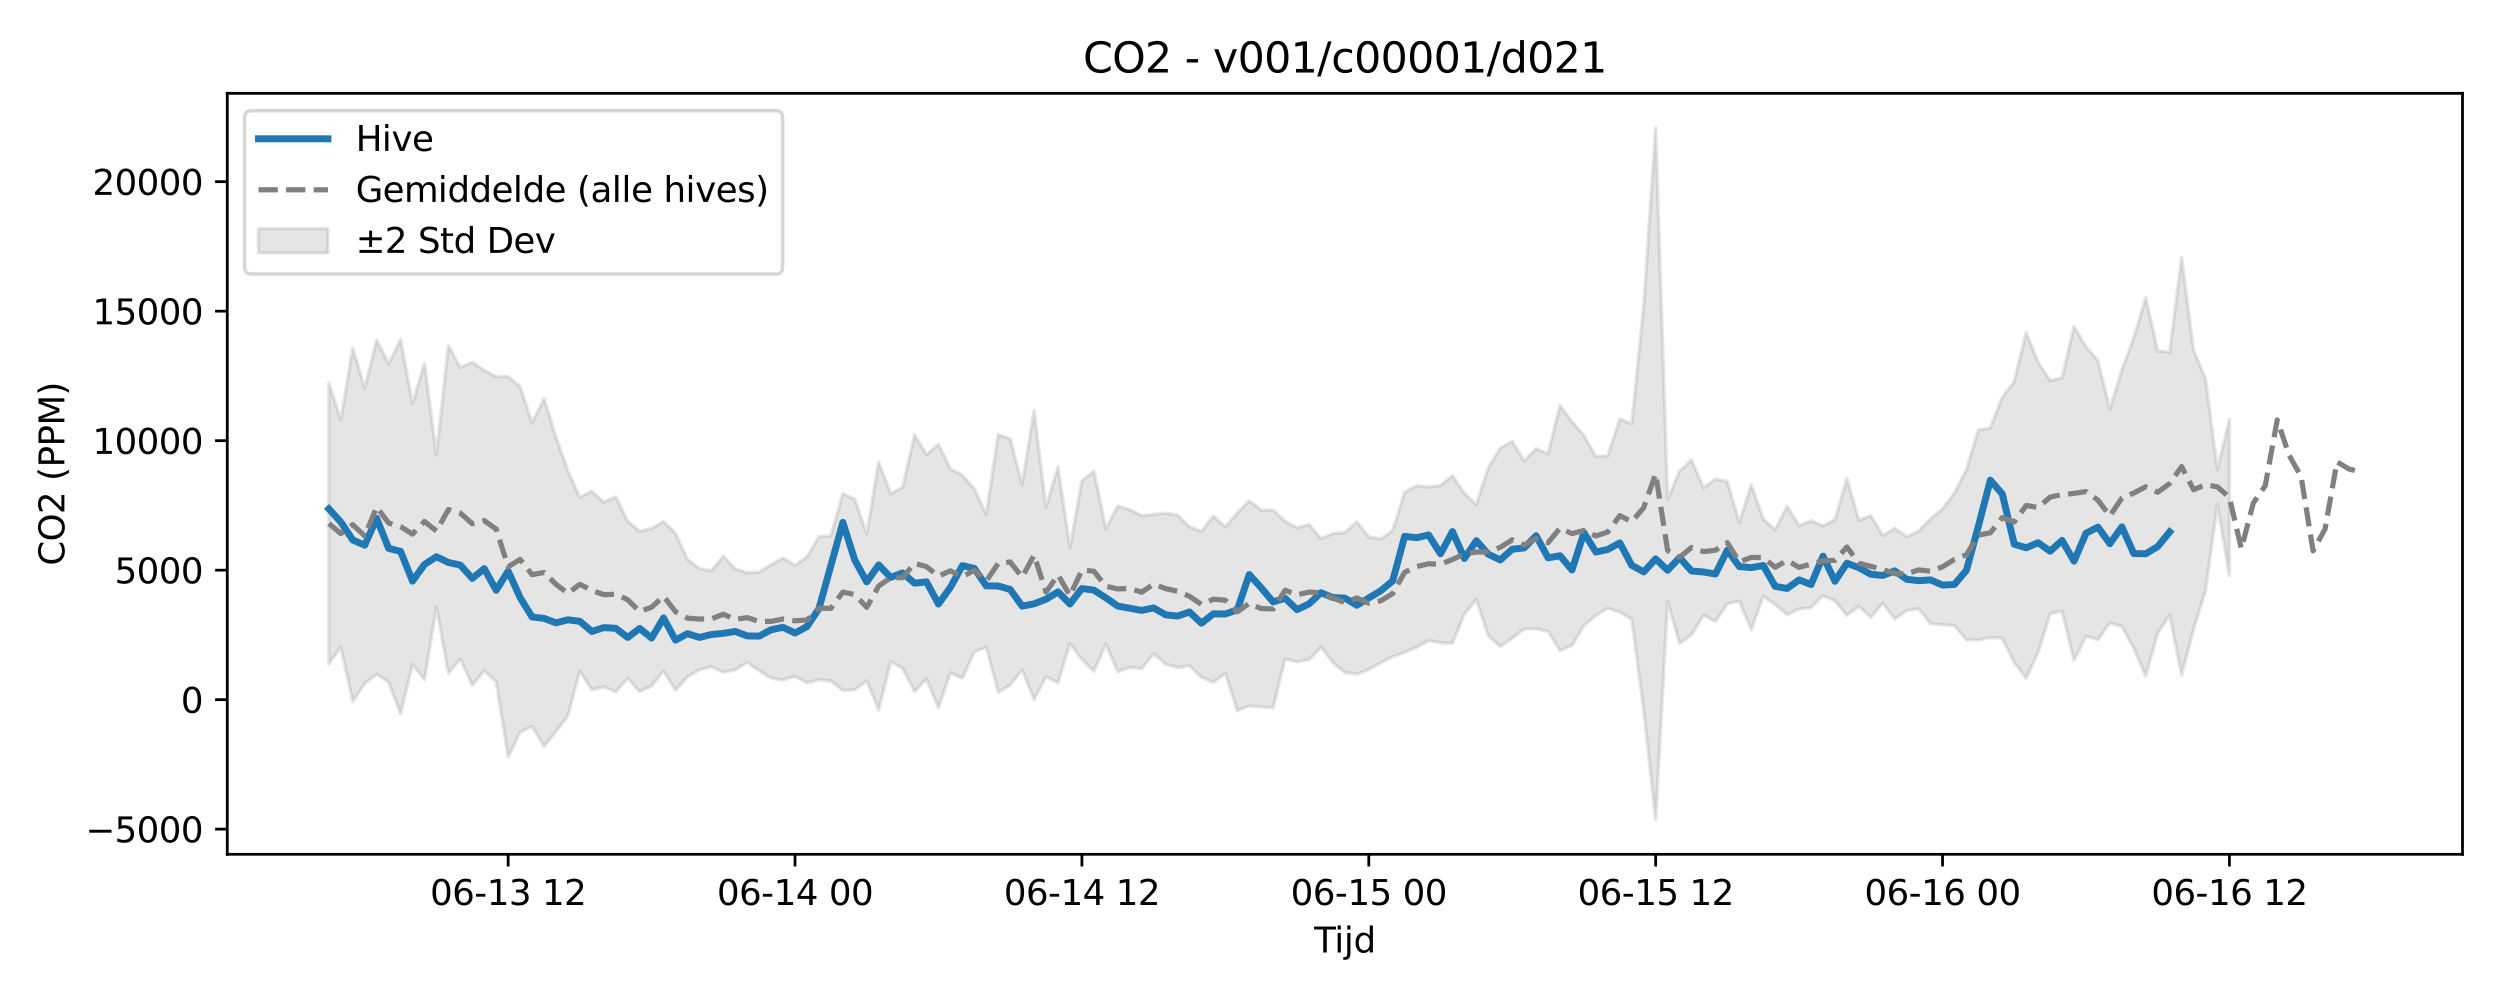 <?xml version="1.0" encoding="utf-8" standalone="no"?>
<!DOCTYPE svg PUBLIC "-//W3C//DTD SVG 1.1//EN"
  "http://www.w3.org/Graphics/SVG/1.1/DTD/svg11.dtd">
<svg xmlns:xlink="http://www.w3.org/1999/xlink" width="720pt" height="288pt" viewBox="0 0 720 288" xmlns="http://www.w3.org/2000/svg" version="1.1">
 <defs>
  <style type="text/css">*{stroke-linejoin: round; stroke-linecap: butt}</style>
 </defs>
 <g id="figure_1">
  <g id="patch_1">
   <path d="M 0 288 
L 720 288 
L 720 0 
L 0 0 
z
" style="fill: #ffffff"/>
  </g>
  <g id="axes_1">
   <g id="patch_2">
    <path d="M 65.45 246.04 
L 709.2 246.04 
L 709.2 26.88 
L 65.45 26.88 
z
" style="fill: #ffffff"/>
   </g>
   <g id="FillBetweenPolyCollection_1">
    <defs>
     <path id="m1782a8e166" d="M 94.711 -177.657 
L 94.711 -96.758 
L 98.154 -101.617 
L 101.596 -86.011 
L 105.039 -91.162 
L 108.481 -93.873 
L 111.924 -91.527 
L 115.366 -82.415 
L 118.809 -96.61 
L 122.251 -92.25 
L 125.694 -113.165 
L 129.136 -94.117 
L 132.579 -98.247 
L 136.022 -90.668 
L 139.464 -94.824 
L 142.907 -91.667 
L 146.349 -70.025 
L 149.792 -77.105 
L 153.234 -78.826 
L 156.677 -73.033 
L 160.119 -77.326 
L 163.562 -81.9 
L 167.004 -94.753 
L 170.447 -89.359 
L 173.889 -90.175 
L 177.332 -88.765 
L 180.774 -92.623 
L 184.217 -88.799 
L 187.659 -90.46 
L 191.102 -94.729 
L 194.544 -89.267 
L 197.987 -93.043 
L 201.429 -95.125 
L 204.872 -95.951 
L 208.314 -94.386 
L 211.757 -95.094 
L 215.199 -97.216 
L 218.642 -94.846 
L 222.084 -92.675 
L 225.527 -92.169 
L 228.969 -93.253 
L 232.412 -91.318 
L 235.854 -92.23 
L 239.297 -91.872 
L 242.739 -89.106 
L 246.182 -89.343 
L 249.624 -91.931 
L 253.067 -83.498 
L 256.509 -97.453 
L 259.952 -95.531 
L 263.395 -88.867 
L 266.837 -92.489 
L 270.28 -84.114 
L 273.722 -94.251 
L 277.165 -92.673 
L 280.607 -100.279 
L 284.05 -101.599 
L 287.492 -88.6 
L 290.935 -90.69 
L 294.377 -95.039 
L 297.82 -86.505 
L 301.262 -93.111 
L 304.705 -91.373 
L 308.147 -102.642 
L 311.59 -98.077 
L 315.032 -94.677 
L 318.475 -102.485 
L 321.917 -94.556 
L 325.36 -95.847 
L 328.802 -95.41 
L 332.245 -99.769 
L 335.687 -96.746 
L 339.13 -95.76 
L 342.572 -96.229 
L 346.015 -92.921 
L 349.457 -91.501 
L 352.9 -94.04 
L 356.342 -83.333 
L 359.785 -84.666 
L 363.227 -84.392 
L 366.67 -84.155 
L 370.112 -98.231 
L 373.555 -97.361 
L 376.997 -98.034 
L 380.44 -101.612 
L 383.882 -97.188 
L 387.325 -94.32 
L 390.768 -93.838 
L 394.21 -95.147 
L 397.653 -97.151 
L 401.095 -98.906 
L 404.538 -100.079 
L 407.98 -101.571 
L 411.423 -103.537 
L 414.865 -102.876 
L 418.308 -102.69 
L 421.75 -111.082 
L 425.193 -115.342 
L 428.635 -104.881 
L 432.078 -101.808 
L 435.52 -104.176 
L 438.963 -106.823 
L 442.405 -106.947 
L 445.848 -106.138 
L 449.29 -100.593 
L 452.733 -102.142 
L 456.175 -107.837 
L 459.618 -110.757 
L 463.06 -112.848 
L 466.503 -111.665 
L 469.945 -109.635 
L 473.388 -83.462 
L 476.83 -51.922 
L 480.273 -114.728 
L 483.715 -102.727 
L 487.158 -105.119 
L 490.6 -110.8 
L 494.043 -109.027 
L 497.485 -114.128 
L 500.928 -114.89 
L 504.37 -106.621 
L 507.813 -116.256 
L 511.255 -113.887 
L 514.698 -110.962 
L 518.141 -112.621 
L 521.583 -113.01 
L 525.026 -116.474 
L 528.468 -114.95 
L 531.911 -110.785 
L 535.353 -113.436 
L 538.796 -110.164 
L 542.238 -114.25 
L 545.681 -109.734 
L 549.123 -112.144 
L 552.566 -112.714 
L 556.008 -108.359 
L 559.451 -108.127 
L 562.893 -107.779 
L 566.336 -103.692 
L 569.778 -103.679 
L 573.221 -104.349 
L 576.663 -104.258 
L 580.106 -97.239 
L 583.548 -92.678 
L 586.991 -100.042 
L 590.433 -111.285 
L 593.876 -111.964 
L 597.318 -97.81 
L 600.761 -104.757 
L 604.203 -103.792 
L 607.646 -108.566 
L 611.088 -107.614 
L 614.531 -101.319 
L 617.973 -93.348 
L 621.416 -105.605 
L 624.858 -110.902 
L 628.301 -93.529 
L 631.743 -106.779 
L 635.186 -117.839 
L 638.628 -142.833 
L 642.071 -122.238 
L 642.071 -167.27 
L 642.071 -167.27 
L 638.628 -152.755 
L 635.186 -178.911 
L 631.743 -187.18 
L 628.301 -213.739 
L 624.858 -186.604 
L 621.416 -186.865 
L 617.973 -202.263 
L 614.531 -190.696 
L 611.088 -181.463 
L 607.646 -170.238 
L 604.203 -184.132 
L 600.761 -188.093 
L 597.318 -193.996 
L 593.876 -179.17 
L 590.433 -178.381 
L 586.991 -183.655 
L 583.548 -192.173 
L 580.106 -178.124 
L 576.663 -173.602 
L 573.221 -164.756 
L 569.778 -164.106 
L 566.336 -152.756 
L 562.893 -146.032 
L 559.451 -141.385 
L 556.008 -138.612 
L 552.566 -135.009 
L 549.123 -133.388 
L 545.681 -135.889 
L 542.238 -133.726 
L 538.796 -139.544 
L 535.353 -138.172 
L 531.911 -150.125 
L 528.468 -138.306 
L 525.026 -136.493 
L 521.583 -138.059 
L 518.141 -136.603 
L 514.698 -142.207 
L 511.255 -135.382 
L 507.813 -138.537 
L 504.37 -148.33 
L 500.928 -137.431 
L 497.485 -149.275 
L 494.043 -150.034 
L 490.6 -147.462 
L 487.158 -155.562 
L 483.715 -152.287 
L 480.273 -144.189 
L 476.83 -251.158 
L 473.388 -200.111 
L 469.945 -165.897 
L 466.503 -167.327 
L 463.06 -156.754 
L 459.618 -156.527 
L 456.175 -162.604 
L 452.733 -166.506 
L 449.29 -171.218 
L 445.848 -157.275 
L 442.405 -158.775 
L 438.963 -155.239 
L 435.52 -160.866 
L 432.078 -158.917 
L 428.635 -153.259 
L 425.193 -142.679 
L 421.75 -145.888 
L 418.308 -151.028 
L 414.865 -148.176 
L 411.423 -147.72 
L 407.98 -148.097 
L 404.538 -146.282 
L 401.095 -135.204 
L 397.653 -132.785 
L 394.21 -133.38 
L 390.768 -137.726 
L 387.325 -134.586 
L 383.882 -134.373 
L 380.44 -132.884 
L 376.997 -136.946 
L 373.555 -135.988 
L 370.112 -137.823 
L 366.67 -141.093 
L 363.227 -141.068 
L 359.785 -143.794 
L 356.342 -140.287 
L 352.9 -136.258 
L 349.457 -139.332 
L 346.015 -134.972 
L 342.572 -136.283 
L 339.13 -139.653 
L 335.687 -140.22 
L 332.245 -139.842 
L 328.802 -139.461 
L 325.36 -141.251 
L 321.917 -142.219 
L 318.475 -135.845 
L 315.032 -152.302 
L 311.59 -149.556 
L 308.147 -130.228 
L 304.705 -153.494 
L 301.262 -141.839 
L 297.82 -169.746 
L 294.377 -148.506 
L 290.935 -161.596 
L 287.492 -162.873 
L 284.05 -139.775 
L 280.607 -147.24 
L 277.165 -151.15 
L 273.722 -152.936 
L 270.28 -160.024 
L 266.837 -157.084 
L 263.395 -162.736 
L 259.952 -147.691 
L 256.509 -145.794 
L 253.067 -154.967 
L 249.624 -134.237 
L 246.182 -144.201 
L 242.739 -145.837 
L 239.297 -133.715 
L 235.854 -133.42 
L 232.412 -127.591 
L 228.969 -125.173 
L 225.527 -127.277 
L 222.084 -125.395 
L 218.642 -123.208 
L 215.199 -123.035 
L 211.757 -124.143 
L 208.314 -127.826 
L 204.872 -123.599 
L 201.429 -124.314 
L 197.987 -126.894 
L 194.544 -134.415 
L 191.102 -137.834 
L 187.659 -135.767 
L 184.217 -134.962 
L 180.774 -137.955 
L 177.332 -144.923 
L 173.889 -143.313 
L 170.447 -146.543 
L 167.004 -144.717 
L 163.562 -152.308 
L 160.119 -162.146 
L 156.677 -173.185 
L 153.234 -166.202 
L 149.792 -176.705 
L 146.349 -179.485 
L 142.907 -179.556 
L 139.464 -181.311 
L 136.022 -183.68 
L 132.579 -182.161 
L 129.136 -188.415 
L 125.694 -156.959 
L 122.251 -183.367 
L 118.809 -171.769 
L 115.366 -190.263 
L 111.924 -183.183 
L 108.481 -190.093 
L 105.039 -176.159 
L 101.596 -187.768 
L 98.154 -167.068 
L 94.711 -177.657 
z
" style="stroke: #808080; stroke-opacity: 0.2"/>
    </defs>
    <g clip-path="url(#pfdae72b9da)">
     <use xlink:href="#m1782a8e166" x="0" y="288" style="fill: #808080; fill-opacity: 0.2; stroke: #808080; stroke-opacity: 0.2"/>
    </g>
   </g>
   <g id="matplotlib.axis_1">
    <g id="xtick_1">
     <g id="line2d_1">
      <defs>
       <path id="m999365067f" d="M 0 0 
L 0 3.5 
" style="stroke: #000000; stroke-width: 0.8"/>
      </defs>
      <g>
       <use xlink:href="#m999365067f" x="146.349" y="246.04" style="stroke: #000000; stroke-width: 0.8"/>
      </g>
     </g>
     <g id="text_1">
      <!-- 06-13 12 -->
      <g transform="translate(123.869 260.638) scale(0.1 -0.1)">
       <defs>
        <path id="DejaVuSans-30" d="M 2034 4250 
Q 1547 4250 1301 3770 
Q 1056 3291 1056 2328 
Q 1056 1369 1301 889 
Q 1547 409 2034 409 
Q 2525 409 2770 889 
Q 3016 1369 3016 2328 
Q 3016 3291 2770 3770 
Q 2525 4250 2034 4250 
z
M 2034 4750 
Q 2819 4750 3233 4129 
Q 3647 3509 3647 2328 
Q 3647 1150 3233 529 
Q 2819 -91 2034 -91 
Q 1250 -91 836 529 
Q 422 1150 422 2328 
Q 422 3509 836 4129 
Q 1250 4750 2034 4750 
z
" transform="scale(0.016)"/>
        <path id="DejaVuSans-36" d="M 2113 2584 
Q 1688 2584 1439 2293 
Q 1191 2003 1191 1497 
Q 1191 994 1439 701 
Q 1688 409 2113 409 
Q 2538 409 2786 701 
Q 3034 994 3034 1497 
Q 3034 2003 2786 2293 
Q 2538 2584 2113 2584 
z
M 3366 4563 
L 3366 3988 
Q 3128 4100 2886 4159 
Q 2644 4219 2406 4219 
Q 1781 4219 1451 3797 
Q 1122 3375 1075 2522 
Q 1259 2794 1537 2939 
Q 1816 3084 2150 3084 
Q 2853 3084 3261 2657 
Q 3669 2231 3669 1497 
Q 3669 778 3244 343 
Q 2819 -91 2113 -91 
Q 1303 -91 875 529 
Q 447 1150 447 2328 
Q 447 3434 972 4092 
Q 1497 4750 2381 4750 
Q 2619 4750 2861 4703 
Q 3103 4656 3366 4563 
z
" transform="scale(0.016)"/>
        <path id="DejaVuSans-2d" d="M 313 2009 
L 1997 2009 
L 1997 1497 
L 313 1497 
L 313 2009 
z
" transform="scale(0.016)"/>
        <path id="DejaVuSans-31" d="M 794 531 
L 1825 531 
L 1825 4091 
L 703 3866 
L 703 4441 
L 1819 4666 
L 2450 4666 
L 2450 531 
L 3481 531 
L 3481 0 
L 794 0 
L 794 531 
z
" transform="scale(0.016)"/>
        <path id="DejaVuSans-33" d="M 2597 2516 
Q 3050 2419 3304 2112 
Q 3559 1806 3559 1356 
Q 3559 666 3084 287 
Q 2609 -91 1734 -91 
Q 1441 -91 1130 -33 
Q 819 25 488 141 
L 488 750 
Q 750 597 1062 519 
Q 1375 441 1716 441 
Q 2309 441 2620 675 
Q 2931 909 2931 1356 
Q 2931 1769 2642 2001 
Q 2353 2234 1838 2234 
L 1294 2234 
L 1294 2753 
L 1863 2753 
Q 2328 2753 2575 2939 
Q 2822 3125 2822 3475 
Q 2822 3834 2567 4026 
Q 2313 4219 1838 4219 
Q 1578 4219 1281 4162 
Q 984 4106 628 3988 
L 628 4550 
Q 988 4650 1302 4700 
Q 1616 4750 1894 4750 
Q 2613 4750 3031 4423 
Q 3450 4097 3450 3541 
Q 3450 3153 3228 2886 
Q 3006 2619 2597 2516 
z
" transform="scale(0.016)"/>
        <path id="DejaVuSans-20" transform="scale(0.016)"/>
        <path id="DejaVuSans-32" d="M 1228 531 
L 3431 531 
L 3431 0 
L 469 0 
L 469 531 
Q 828 903 1448 1529 
Q 2069 2156 2228 2338 
Q 2531 2678 2651 2914 
Q 2772 3150 2772 3378 
Q 2772 3750 2511 3984 
Q 2250 4219 1831 4219 
Q 1534 4219 1204 4116 
Q 875 4013 500 3803 
L 500 4441 
Q 881 4594 1212 4672 
Q 1544 4750 1819 4750 
Q 2544 4750 2975 4387 
Q 3406 4025 3406 3419 
Q 3406 3131 3298 2873 
Q 3191 2616 2906 2266 
Q 2828 2175 2409 1742 
Q 1991 1309 1228 531 
z
" transform="scale(0.016)"/>
       </defs>
       <use xlink:href="#DejaVuSans-30"/>
       <use xlink:href="#DejaVuSans-36" transform="translate(63.623 0)"/>
       <use xlink:href="#DejaVuSans-2d" transform="translate(127.246 0)"/>
       <use xlink:href="#DejaVuSans-31" transform="translate(163.33 0)"/>
       <use xlink:href="#DejaVuSans-33" transform="translate(226.953 0)"/>
       <use xlink:href="#DejaVuSans-20" transform="translate(290.576 0)"/>
       <use xlink:href="#DejaVuSans-31" transform="translate(322.363 0)"/>
       <use xlink:href="#DejaVuSans-32" transform="translate(385.986 0)"/>
      </g>
     </g>
    </g>
    <g id="xtick_2">
     <g id="line2d_2">
      <g>
       <use xlink:href="#m999365067f" x="228.969" y="246.04" style="stroke: #000000; stroke-width: 0.8"/>
      </g>
     </g>
     <g id="text_2">
      <!-- 06-14 00 -->
      <g transform="translate(206.489 260.638) scale(0.1 -0.1)">
       <defs>
        <path id="DejaVuSans-34" d="M 2419 4116 
L 825 1625 
L 2419 1625 
L 2419 4116 
z
M 2253 4666 
L 3047 4666 
L 3047 1625 
L 3713 1625 
L 3713 1100 
L 3047 1100 
L 3047 0 
L 2419 0 
L 2419 1100 
L 313 1100 
L 313 1709 
L 2253 4666 
z
" transform="scale(0.016)"/>
       </defs>
       <use xlink:href="#DejaVuSans-30"/>
       <use xlink:href="#DejaVuSans-36" transform="translate(63.623 0)"/>
       <use xlink:href="#DejaVuSans-2d" transform="translate(127.246 0)"/>
       <use xlink:href="#DejaVuSans-31" transform="translate(163.33 0)"/>
       <use xlink:href="#DejaVuSans-34" transform="translate(226.953 0)"/>
       <use xlink:href="#DejaVuSans-20" transform="translate(290.576 0)"/>
       <use xlink:href="#DejaVuSans-30" transform="translate(322.363 0)"/>
       <use xlink:href="#DejaVuSans-30" transform="translate(385.986 0)"/>
      </g>
     </g>
    </g>
    <g id="xtick_3">
     <g id="line2d_3">
      <g>
       <use xlink:href="#m999365067f" x="311.59" y="246.04" style="stroke: #000000; stroke-width: 0.8"/>
      </g>
     </g>
     <g id="text_3">
      <!-- 06-14 12 -->
      <g transform="translate(289.109 260.638) scale(0.1 -0.1)">
       <use xlink:href="#DejaVuSans-30"/>
       <use xlink:href="#DejaVuSans-36" transform="translate(63.623 0)"/>
       <use xlink:href="#DejaVuSans-2d" transform="translate(127.246 0)"/>
       <use xlink:href="#DejaVuSans-31" transform="translate(163.33 0)"/>
       <use xlink:href="#DejaVuSans-34" transform="translate(226.953 0)"/>
       <use xlink:href="#DejaVuSans-20" transform="translate(290.576 0)"/>
       <use xlink:href="#DejaVuSans-31" transform="translate(322.363 0)"/>
       <use xlink:href="#DejaVuSans-32" transform="translate(385.986 0)"/>
      </g>
     </g>
    </g>
    <g id="xtick_4">
     <g id="line2d_4">
      <g>
       <use xlink:href="#m999365067f" x="394.21" y="246.04" style="stroke: #000000; stroke-width: 0.8"/>
      </g>
     </g>
     <g id="text_4">
      <!-- 06-15 00 -->
      <g transform="translate(371.73 260.638) scale(0.1 -0.1)">
       <defs>
        <path id="DejaVuSans-35" d="M 691 4666 
L 3169 4666 
L 3169 4134 
L 1269 4134 
L 1269 2991 
Q 1406 3038 1543 3061 
Q 1681 3084 1819 3084 
Q 2600 3084 3056 2656 
Q 3513 2228 3513 1497 
Q 3513 744 3044 326 
Q 2575 -91 1722 -91 
Q 1428 -91 1123 -41 
Q 819 9 494 109 
L 494 744 
Q 775 591 1075 516 
Q 1375 441 1709 441 
Q 2250 441 2565 725 
Q 2881 1009 2881 1497 
Q 2881 1984 2565 2268 
Q 2250 2553 1709 2553 
Q 1456 2553 1204 2497 
Q 953 2441 691 2322 
L 691 4666 
z
" transform="scale(0.016)"/>
       </defs>
       <use xlink:href="#DejaVuSans-30"/>
       <use xlink:href="#DejaVuSans-36" transform="translate(63.623 0)"/>
       <use xlink:href="#DejaVuSans-2d" transform="translate(127.246 0)"/>
       <use xlink:href="#DejaVuSans-31" transform="translate(163.33 0)"/>
       <use xlink:href="#DejaVuSans-35" transform="translate(226.953 0)"/>
       <use xlink:href="#DejaVuSans-20" transform="translate(290.576 0)"/>
       <use xlink:href="#DejaVuSans-30" transform="translate(322.363 0)"/>
       <use xlink:href="#DejaVuSans-30" transform="translate(385.986 0)"/>
      </g>
     </g>
    </g>
    <g id="xtick_5">
     <g id="line2d_5">
      <g>
       <use xlink:href="#m999365067f" x="476.83" y="246.04" style="stroke: #000000; stroke-width: 0.8"/>
      </g>
     </g>
     <g id="text_5">
      <!-- 06-15 12 -->
      <g transform="translate(454.35 260.638) scale(0.1 -0.1)">
       <use xlink:href="#DejaVuSans-30"/>
       <use xlink:href="#DejaVuSans-36" transform="translate(63.623 0)"/>
       <use xlink:href="#DejaVuSans-2d" transform="translate(127.246 0)"/>
       <use xlink:href="#DejaVuSans-31" transform="translate(163.33 0)"/>
       <use xlink:href="#DejaVuSans-35" transform="translate(226.953 0)"/>
       <use xlink:href="#DejaVuSans-20" transform="translate(290.576 0)"/>
       <use xlink:href="#DejaVuSans-31" transform="translate(322.363 0)"/>
       <use xlink:href="#DejaVuSans-32" transform="translate(385.986 0)"/>
      </g>
     </g>
    </g>
    <g id="xtick_6">
     <g id="line2d_6">
      <g>
       <use xlink:href="#m999365067f" x="559.451" y="246.04" style="stroke: #000000; stroke-width: 0.8"/>
      </g>
     </g>
     <g id="text_6">
      <!-- 06-16 00 -->
      <g transform="translate(536.97 260.638) scale(0.1 -0.1)">
       <use xlink:href="#DejaVuSans-30"/>
       <use xlink:href="#DejaVuSans-36" transform="translate(63.623 0)"/>
       <use xlink:href="#DejaVuSans-2d" transform="translate(127.246 0)"/>
       <use xlink:href="#DejaVuSans-31" transform="translate(163.33 0)"/>
       <use xlink:href="#DejaVuSans-36" transform="translate(226.953 0)"/>
       <use xlink:href="#DejaVuSans-20" transform="translate(290.576 0)"/>
       <use xlink:href="#DejaVuSans-30" transform="translate(322.363 0)"/>
       <use xlink:href="#DejaVuSans-30" transform="translate(385.986 0)"/>
      </g>
     </g>
    </g>
    <g id="xtick_7">
     <g id="line2d_7">
      <g>
       <use xlink:href="#m999365067f" x="642.071" y="246.04" style="stroke: #000000; stroke-width: 0.8"/>
      </g>
     </g>
     <g id="text_7">
      <!-- 06-16 12 -->
      <g transform="translate(619.591 260.638) scale(0.1 -0.1)">
       <use xlink:href="#DejaVuSans-30"/>
       <use xlink:href="#DejaVuSans-36" transform="translate(63.623 0)"/>
       <use xlink:href="#DejaVuSans-2d" transform="translate(127.246 0)"/>
       <use xlink:href="#DejaVuSans-31" transform="translate(163.33 0)"/>
       <use xlink:href="#DejaVuSans-36" transform="translate(226.953 0)"/>
       <use xlink:href="#DejaVuSans-20" transform="translate(290.576 0)"/>
       <use xlink:href="#DejaVuSans-31" transform="translate(322.363 0)"/>
       <use xlink:href="#DejaVuSans-32" transform="translate(385.986 0)"/>
      </g>
     </g>
    </g>
    <g id="text_8">
     <!-- Tijd -->
     <g transform="translate(378.475 274.317) scale(0.1 -0.1)">
      <defs>
       <path id="DejaVuSans-54" d="M -19 4666 
L 3928 4666 
L 3928 4134 
L 2272 4134 
L 2272 0 
L 1638 0 
L 1638 4134 
L -19 4134 
L -19 4666 
z
" transform="scale(0.016)"/>
       <path id="DejaVuSans-69" d="M 603 3500 
L 1178 3500 
L 1178 0 
L 603 0 
L 603 3500 
z
M 603 4863 
L 1178 4863 
L 1178 4134 
L 603 4134 
L 603 4863 
z
" transform="scale(0.016)"/>
       <path id="DejaVuSans-6a" d="M 603 3500 
L 1178 3500 
L 1178 -63 
Q 1178 -731 923 -1031 
Q 669 -1331 103 -1331 
L -116 -1331 
L -116 -844 
L 38 -844 
Q 366 -844 484 -692 
Q 603 -541 603 -63 
L 603 3500 
z
M 603 4863 
L 1178 4863 
L 1178 4134 
L 603 4134 
L 603 4863 
z
" transform="scale(0.016)"/>
       <path id="DejaVuSans-64" d="M 2906 2969 
L 2906 4863 
L 3481 4863 
L 3481 0 
L 2906 0 
L 2906 525 
Q 2725 213 2448 61 
Q 2172 -91 1784 -91 
Q 1150 -91 751 415 
Q 353 922 353 1747 
Q 353 2572 751 3078 
Q 1150 3584 1784 3584 
Q 2172 3584 2448 3432 
Q 2725 3281 2906 2969 
z
M 947 1747 
Q 947 1113 1208 752 
Q 1469 391 1925 391 
Q 2381 391 2643 752 
Q 2906 1113 2906 1747 
Q 2906 2381 2643 2742 
Q 2381 3103 1925 3103 
Q 1469 3103 1208 2742 
Q 947 2381 947 1747 
z
" transform="scale(0.016)"/>
      </defs>
      <use xlink:href="#DejaVuSans-54"/>
      <use xlink:href="#DejaVuSans-69" transform="translate(57.959 0)"/>
      <use xlink:href="#DejaVuSans-6a" transform="translate(85.742 0)"/>
      <use xlink:href="#DejaVuSans-64" transform="translate(113.525 0)"/>
     </g>
    </g>
   </g>
   <g id="matplotlib.axis_2">
    <g id="ytick_1">
     <g id="line2d_8">
      <defs>
       <path id="mf60c801a1f" d="M 0 0 
L -3.5 0 
" style="stroke: #000000; stroke-width: 0.8"/>
      </defs>
      <g>
       <use xlink:href="#mf60c801a1f" x="65.45" y="238.797" style="stroke: #000000; stroke-width: 0.8"/>
      </g>
     </g>
     <g id="text_9">
      <!-- −5000 -->
      <g transform="translate(24.62 242.596) scale(0.1 -0.1)">
       <defs>
        <path id="DejaVuSans-2212" d="M 678 2272 
L 4684 2272 
L 4684 1741 
L 678 1741 
L 678 2272 
z
" transform="scale(0.016)"/>
       </defs>
       <use xlink:href="#DejaVuSans-2212"/>
       <use xlink:href="#DejaVuSans-35" transform="translate(83.789 0)"/>
       <use xlink:href="#DejaVuSans-30" transform="translate(147.412 0)"/>
       <use xlink:href="#DejaVuSans-30" transform="translate(211.035 0)"/>
       <use xlink:href="#DejaVuSans-30" transform="translate(274.658 0)"/>
      </g>
     </g>
    </g>
    <g id="ytick_2">
     <g id="line2d_9">
      <g>
       <use xlink:href="#mf60c801a1f" x="65.45" y="201.502" style="stroke: #000000; stroke-width: 0.8"/>
      </g>
     </g>
     <g id="text_10">
      <!-- 0 -->
      <g transform="translate(52.087 205.302) scale(0.1 -0.1)">
       <use xlink:href="#DejaVuSans-30"/>
      </g>
     </g>
    </g>
    <g id="ytick_3">
     <g id="line2d_10">
      <g>
       <use xlink:href="#mf60c801a1f" x="65.45" y="164.208" style="stroke: #000000; stroke-width: 0.8"/>
      </g>
     </g>
     <g id="text_11">
      <!-- 5000 -->
      <g transform="translate(33 168.007) scale(0.1 -0.1)">
       <use xlink:href="#DejaVuSans-35"/>
       <use xlink:href="#DejaVuSans-30" transform="translate(63.623 0)"/>
       <use xlink:href="#DejaVuSans-30" transform="translate(127.246 0)"/>
       <use xlink:href="#DejaVuSans-30" transform="translate(190.869 0)"/>
      </g>
     </g>
    </g>
    <g id="ytick_4">
     <g id="line2d_11">
      <g>
       <use xlink:href="#mf60c801a1f" x="65.45" y="126.913" style="stroke: #000000; stroke-width: 0.8"/>
      </g>
     </g>
     <g id="text_12">
      <!-- 10000 -->
      <g transform="translate(26.637 130.712) scale(0.1 -0.1)">
       <use xlink:href="#DejaVuSans-31"/>
       <use xlink:href="#DejaVuSans-30" transform="translate(63.623 0)"/>
       <use xlink:href="#DejaVuSans-30" transform="translate(127.246 0)"/>
       <use xlink:href="#DejaVuSans-30" transform="translate(190.869 0)"/>
       <use xlink:href="#DejaVuSans-30" transform="translate(254.492 0)"/>
      </g>
     </g>
    </g>
    <g id="ytick_5">
     <g id="line2d_12">
      <g>
       <use xlink:href="#mf60c801a1f" x="65.45" y="89.618" style="stroke: #000000; stroke-width: 0.8"/>
      </g>
     </g>
     <g id="text_13">
      <!-- 15000 -->
      <g transform="translate(26.637 93.417) scale(0.1 -0.1)">
       <use xlink:href="#DejaVuSans-31"/>
       <use xlink:href="#DejaVuSans-35" transform="translate(63.623 0)"/>
       <use xlink:href="#DejaVuSans-30" transform="translate(127.246 0)"/>
       <use xlink:href="#DejaVuSans-30" transform="translate(190.869 0)"/>
       <use xlink:href="#DejaVuSans-30" transform="translate(254.492 0)"/>
      </g>
     </g>
    </g>
    <g id="ytick_6">
     <g id="line2d_13">
      <g>
       <use xlink:href="#mf60c801a1f" x="65.45" y="52.323" style="stroke: #000000; stroke-width: 0.8"/>
      </g>
     </g>
     <g id="text_14">
      <!-- 20000 -->
      <g transform="translate(26.637 56.123) scale(0.1 -0.1)">
       <use xlink:href="#DejaVuSans-32"/>
       <use xlink:href="#DejaVuSans-30" transform="translate(63.623 0)"/>
       <use xlink:href="#DejaVuSans-30" transform="translate(127.246 0)"/>
       <use xlink:href="#DejaVuSans-30" transform="translate(190.869 0)"/>
       <use xlink:href="#DejaVuSans-30" transform="translate(254.492 0)"/>
      </g>
     </g>
    </g>
    <g id="text_15">
     <!-- CO2 (PPM) -->
     <g transform="translate(18.541 162.903) rotate(-90) scale(0.1 -0.1)">
      <defs>
       <path id="DejaVuSans-43" d="M 4122 4306 
L 4122 3641 
Q 3803 3938 3442 4084 
Q 3081 4231 2675 4231 
Q 1875 4231 1450 3742 
Q 1025 3253 1025 2328 
Q 1025 1406 1450 917 
Q 1875 428 2675 428 
Q 3081 428 3442 575 
Q 3803 722 4122 1019 
L 4122 359 
Q 3791 134 3420 21 
Q 3050 -91 2638 -91 
Q 1578 -91 968 557 
Q 359 1206 359 2328 
Q 359 3453 968 4101 
Q 1578 4750 2638 4750 
Q 3056 4750 3426 4639 
Q 3797 4528 4122 4306 
z
" transform="scale(0.016)"/>
       <path id="DejaVuSans-4f" d="M 2522 4238 
Q 1834 4238 1429 3725 
Q 1025 3213 1025 2328 
Q 1025 1447 1429 934 
Q 1834 422 2522 422 
Q 3209 422 3611 934 
Q 4013 1447 4013 2328 
Q 4013 3213 3611 3725 
Q 3209 4238 2522 4238 
z
M 2522 4750 
Q 3503 4750 4090 4092 
Q 4678 3434 4678 2328 
Q 4678 1225 4090 567 
Q 3503 -91 2522 -91 
Q 1538 -91 948 565 
Q 359 1222 359 2328 
Q 359 3434 948 4092 
Q 1538 4750 2522 4750 
z
" transform="scale(0.016)"/>
       <path id="DejaVuSans-28" d="M 1984 4856 
Q 1566 4138 1362 3434 
Q 1159 2731 1159 2009 
Q 1159 1288 1364 580 
Q 1569 -128 1984 -844 
L 1484 -844 
Q 1016 -109 783 600 
Q 550 1309 550 2009 
Q 550 2706 781 3412 
Q 1013 4119 1484 4856 
L 1984 4856 
z
" transform="scale(0.016)"/>
       <path id="DejaVuSans-50" d="M 1259 4147 
L 1259 2394 
L 2053 2394 
Q 2494 2394 2734 2622 
Q 2975 2850 2975 3272 
Q 2975 3691 2734 3919 
Q 2494 4147 2053 4147 
L 1259 4147 
z
M 628 4666 
L 2053 4666 
Q 2838 4666 3239 4311 
Q 3641 3956 3641 3272 
Q 3641 2581 3239 2228 
Q 2838 1875 2053 1875 
L 1259 1875 
L 1259 0 
L 628 0 
L 628 4666 
z
" transform="scale(0.016)"/>
       <path id="DejaVuSans-4d" d="M 628 4666 
L 1569 4666 
L 2759 1491 
L 3956 4666 
L 4897 4666 
L 4897 0 
L 4281 0 
L 4281 4097 
L 3078 897 
L 2444 897 
L 1241 4097 
L 1241 0 
L 628 0 
L 628 4666 
z
" transform="scale(0.016)"/>
       <path id="DejaVuSans-29" d="M 513 4856 
L 1013 4856 
Q 1481 4119 1714 3412 
Q 1947 2706 1947 2009 
Q 1947 1309 1714 600 
Q 1481 -109 1013 -844 
L 513 -844 
Q 928 -128 1133 580 
Q 1338 1288 1338 2009 
Q 1338 2731 1133 3434 
Q 928 4138 513 4856 
z
" transform="scale(0.016)"/>
      </defs>
      <use xlink:href="#DejaVuSans-43"/>
      <use xlink:href="#DejaVuSans-4f" transform="translate(69.824 0)"/>
      <use xlink:href="#DejaVuSans-32" transform="translate(148.535 0)"/>
      <use xlink:href="#DejaVuSans-20" transform="translate(212.158 0)"/>
      <use xlink:href="#DejaVuSans-28" transform="translate(243.945 0)"/>
      <use xlink:href="#DejaVuSans-50" transform="translate(282.959 0)"/>
      <use xlink:href="#DejaVuSans-50" transform="translate(343.262 0)"/>
      <use xlink:href="#DejaVuSans-4d" transform="translate(403.564 0)"/>
      <use xlink:href="#DejaVuSans-29" transform="translate(489.844 0)"/>
     </g>
    </g>
   </g>
   <g id="line2d_14">
    <path d="M 94.711 146.555 
L 98.154 150.338 
L 101.596 155.526 
L 105.039 157.006 
L 108.481 149.31 
L 111.924 157.922 
L 115.366 158.79 
L 118.809 167.359 
L 122.251 162.552 
L 125.694 160.342 
L 129.136 161.996 
L 132.579 162.738 
L 136.022 166.575 
L 139.464 163.768 
L 142.907 169.993 
L 146.349 164.476 
L 149.792 172.099 
L 153.234 177.681 
L 156.677 178.089 
L 160.119 179.379 
L 163.562 178.503 
L 167.004 178.944 
L 170.447 181.866 
L 173.889 180.747 
L 177.332 180.946 
L 180.774 183.586 
L 184.217 180.987 
L 187.659 183.763 
L 191.102 177.969 
L 194.544 184.352 
L 197.987 182.49 
L 201.429 183.579 
L 204.872 182.736 
L 208.314 182.4 
L 211.757 181.853 
L 215.199 183.146 
L 218.642 183.208 
L 222.084 181.358 
L 225.527 180.67 
L 228.969 182.318 
L 232.412 180.448 
L 235.854 175.284 
L 242.739 150.453 
L 246.182 161.329 
L 249.624 167.577 
L 253.067 162.701 
L 256.509 166.289 
L 259.952 165.011 
L 263.395 167.957 
L 266.837 167.575 
L 270.28 173.957 
L 273.722 169.148 
L 277.165 162.9 
L 280.607 163.703 
L 284.05 168.733 
L 287.492 168.773 
L 290.935 169.775 
L 294.377 174.566 
L 297.82 173.897 
L 301.262 172.577 
L 304.705 170.456 
L 308.147 173.947 
L 311.59 169.492 
L 315.032 169.946 
L 318.475 172.166 
L 321.917 174.55 
L 328.802 175.791 
L 332.245 175.078 
L 335.687 177.06 
L 339.13 177.437 
L 342.572 176.251 
L 346.015 179.491 
L 349.457 176.774 
L 352.9 176.825 
L 356.342 175.625 
L 359.785 165.466 
L 363.227 169.285 
L 366.67 173.36 
L 370.112 172.308 
L 373.555 175.563 
L 376.997 173.924 
L 380.44 170.712 
L 383.882 172.094 
L 387.325 172.266 
L 390.768 174.312 
L 397.653 170.148 
L 401.095 167.306 
L 404.538 154.471 
L 407.98 154.859 
L 411.423 154.071 
L 414.865 159.481 
L 418.308 153.101 
L 421.75 160.84 
L 425.193 155.717 
L 428.635 159.62 
L 432.078 161.258 
L 435.52 158.183 
L 438.963 157.8 
L 442.405 154.29 
L 445.848 160.654 
L 449.29 160.061 
L 452.733 164.151 
L 456.175 153.437 
L 459.618 158.986 
L 463.06 158.248 
L 466.503 156.344 
L 469.945 162.815 
L 473.388 164.707 
L 476.83 160.953 
L 480.273 164.243 
L 483.715 160.6 
L 487.158 164.449 
L 490.6 164.73 
L 494.043 165.307 
L 497.485 158.447 
L 500.928 163.171 
L 504.37 163.474 
L 507.813 162.868 
L 511.255 168.877 
L 514.698 169.479 
L 518.141 167.002 
L 521.583 168.347 
L 525.026 160.185 
L 528.468 167.405 
L 531.911 162.204 
L 535.353 163.484 
L 538.796 165.389 
L 542.238 165.734 
L 545.681 164.414 
L 549.123 166.836 
L 552.566 167.236 
L 556.008 167.007 
L 559.451 168.502 
L 562.893 168.308 
L 566.336 164.245 
L 569.778 151.52 
L 573.221 138.283 
L 576.663 142.271 
L 580.106 156.739 
L 583.548 157.771 
L 586.991 156.301 
L 590.433 158.753 
L 593.876 155.642 
L 597.318 161.614 
L 600.761 153.594 
L 604.203 151.799 
L 607.646 156.582 
L 611.088 151.741 
L 614.531 159.419 
L 617.973 159.501 
L 621.416 157.413 
L 624.858 153.191 
L 624.858 153.191 
" clip-path="url(#pfdae72b9da)" style="fill: none; stroke: #1f77b4; stroke-width: 2; stroke-linecap: square"/>
   </g>
   <g id="line2d_15">
    <path d="M 94.711 150.792 
L 98.154 153.657 
L 101.596 151.111 
L 105.039 154.34 
L 108.481 146.017 
L 111.924 150.645 
L 115.366 151.661 
L 118.809 153.81 
L 122.251 150.192 
L 125.694 152.938 
L 129.136 146.734 
L 132.579 147.796 
L 136.022 150.826 
L 139.464 149.933 
L 142.907 152.389 
L 146.349 163.245 
L 149.792 161.095 
L 153.234 165.486 
L 156.677 164.891 
L 160.119 168.264 
L 163.562 170.896 
L 167.004 168.265 
L 170.447 170.049 
L 173.889 171.256 
L 177.332 171.156 
L 180.774 172.711 
L 184.217 176.119 
L 187.659 174.886 
L 191.102 171.718 
L 194.544 176.159 
L 197.987 178.032 
L 201.429 178.28 
L 204.872 178.225 
L 208.314 176.894 
L 211.757 178.382 
L 215.199 177.874 
L 218.642 178.973 
L 222.084 178.965 
L 225.527 178.277 
L 228.969 178.787 
L 232.412 178.546 
L 235.854 175.175 
L 239.297 175.206 
L 242.739 170.528 
L 246.182 171.228 
L 249.624 174.916 
L 253.067 168.767 
L 256.509 166.377 
L 259.952 166.389 
L 263.395 162.198 
L 266.837 163.214 
L 270.28 165.931 
L 273.722 164.407 
L 277.165 166.088 
L 280.607 164.24 
L 284.05 167.313 
L 287.492 162.263 
L 290.935 161.857 
L 294.377 166.227 
L 297.82 159.875 
L 301.262 170.525 
L 304.705 165.566 
L 308.147 171.565 
L 311.59 164.183 
L 315.032 164.511 
L 318.475 168.835 
L 321.917 169.612 
L 325.36 169.451 
L 328.802 170.564 
L 332.245 168.195 
L 335.687 169.517 
L 339.13 170.293 
L 342.572 171.744 
L 346.015 174.053 
L 349.457 172.584 
L 352.9 172.851 
L 356.342 176.19 
L 359.785 173.77 
L 363.227 175.27 
L 366.67 175.376 
L 370.112 169.973 
L 373.555 171.325 
L 376.997 170.51 
L 380.44 170.752 
L 383.882 172.22 
L 387.325 173.547 
L 390.768 172.218 
L 394.21 173.737 
L 397.653 173.032 
L 401.095 170.945 
L 404.538 164.82 
L 407.98 163.166 
L 411.423 162.372 
L 414.865 162.474 
L 418.308 161.141 
L 421.75 159.515 
L 425.193 158.989 
L 428.635 158.93 
L 432.078 157.638 
L 435.52 155.479 
L 438.963 156.969 
L 442.405 155.139 
L 445.848 156.294 
L 449.29 152.095 
L 452.733 153.676 
L 456.175 152.78 
L 459.618 154.358 
L 463.06 153.199 
L 466.503 148.504 
L 469.945 150.234 
L 473.388 146.213 
L 476.83 136.46 
L 480.273 158.541 
L 483.715 160.493 
L 487.158 157.659 
L 490.6 158.869 
L 494.043 158.47 
L 497.485 156.298 
L 500.928 161.839 
L 504.37 160.524 
L 507.813 160.603 
L 511.255 163.365 
L 514.698 161.416 
L 518.141 163.388 
L 525.026 161.516 
L 528.468 161.372 
L 531.911 157.545 
L 535.353 162.196 
L 542.238 164.012 
L 545.681 165.188 
L 549.123 165.234 
L 552.566 164.139 
L 556.008 164.515 
L 559.451 163.244 
L 562.893 161.094 
L 566.336 159.776 
L 569.778 154.107 
L 573.221 153.448 
L 576.663 149.07 
L 580.106 150.318 
L 583.548 145.574 
L 586.991 146.151 
L 590.433 143.167 
L 593.876 142.433 
L 597.318 142.097 
L 600.761 141.575 
L 604.203 144.038 
L 607.646 148.598 
L 611.088 143.461 
L 614.531 141.992 
L 617.973 140.195 
L 621.416 141.765 
L 624.858 139.247 
L 628.301 134.366 
L 631.743 141.021 
L 635.186 139.625 
L 638.628 140.206 
L 642.071 143.246 
L 645.514 158.034 
L 648.956 144.852 
L 652.399 139.874 
L 655.841 120.95 
L 659.284 131.172 
L 662.726 137.251 
L 666.169 158.656 
L 669.611 152.36 
L 673.054 133.027 
L 676.496 135.085 
L 679.939 135.901 
L 679.939 135.901 
" clip-path="url(#pfdae72b9da)" style="fill: none; stroke-dasharray: 5.55,2.4; stroke-dashoffset: 0; stroke: #808080; stroke-width: 1.5"/>
   </g>
   <g id="patch_3">
    <path d="M 65.45 246.04 
L 65.45 26.88 
" style="fill: none; stroke: #000000; stroke-width: 0.8; stroke-linejoin: miter; stroke-linecap: square"/>
   </g>
   <g id="patch_4">
    <path d="M 709.2 246.04 
L 709.2 26.88 
" style="fill: none; stroke: #000000; stroke-width: 0.8; stroke-linejoin: miter; stroke-linecap: square"/>
   </g>
   <g id="patch_5">
    <path d="M 65.45 246.04 
L 709.2 246.04 
" style="fill: none; stroke: #000000; stroke-width: 0.8; stroke-linejoin: miter; stroke-linecap: square"/>
   </g>
   <g id="patch_6">
    <path d="M 65.45 26.88 
L 709.2 26.88 
" style="fill: none; stroke: #000000; stroke-width: 0.8; stroke-linejoin: miter; stroke-linecap: square"/>
   </g>
   <g id="text_16">
    <!-- CO2 - v001/c00001/d021 -->
    <g transform="translate(311.922 20.88) scale(0.12 -0.12)">
     <defs>
      <path id="DejaVuSans-76" d="M 191 3500 
L 800 3500 
L 1894 563 
L 2988 3500 
L 3597 3500 
L 2284 0 
L 1503 0 
L 191 3500 
z
" transform="scale(0.016)"/>
      <path id="DejaVuSans-2f" d="M 1625 4666 
L 2156 4666 
L 531 -594 
L 0 -594 
L 1625 4666 
z
" transform="scale(0.016)"/>
      <path id="DejaVuSans-63" d="M 3122 3366 
L 3122 2828 
Q 2878 2963 2633 3030 
Q 2388 3097 2138 3097 
Q 1578 3097 1268 2742 
Q 959 2388 959 1747 
Q 959 1106 1268 751 
Q 1578 397 2138 397 
Q 2388 397 2633 464 
Q 2878 531 3122 666 
L 3122 134 
Q 2881 22 2623 -34 
Q 2366 -91 2075 -91 
Q 1284 -91 818 406 
Q 353 903 353 1747 
Q 353 2603 823 3093 
Q 1294 3584 2113 3584 
Q 2378 3584 2631 3529 
Q 2884 3475 3122 3366 
z
" transform="scale(0.016)"/>
     </defs>
     <use xlink:href="#DejaVuSans-43"/>
     <use xlink:href="#DejaVuSans-4f" transform="translate(69.824 0)"/>
     <use xlink:href="#DejaVuSans-32" transform="translate(148.535 0)"/>
     <use xlink:href="#DejaVuSans-20" transform="translate(212.158 0)"/>
     <use xlink:href="#DejaVuSans-2d" transform="translate(243.945 0)"/>
     <use xlink:href="#DejaVuSans-20" transform="translate(280.029 0)"/>
     <use xlink:href="#DejaVuSans-76" transform="translate(311.816 0)"/>
     <use xlink:href="#DejaVuSans-30" transform="translate(370.996 0)"/>
     <use xlink:href="#DejaVuSans-30" transform="translate(434.619 0)"/>
     <use xlink:href="#DejaVuSans-31" transform="translate(498.242 0)"/>
     <use xlink:href="#DejaVuSans-2f" transform="translate(561.865 0)"/>
     <use xlink:href="#DejaVuSans-63" transform="translate(595.557 0)"/>
     <use xlink:href="#DejaVuSans-30" transform="translate(650.537 0)"/>
     <use xlink:href="#DejaVuSans-30" transform="translate(714.16 0)"/>
     <use xlink:href="#DejaVuSans-30" transform="translate(777.783 0)"/>
     <use xlink:href="#DejaVuSans-30" transform="translate(841.406 0)"/>
     <use xlink:href="#DejaVuSans-31" transform="translate(905.029 0)"/>
     <use xlink:href="#DejaVuSans-2f" transform="translate(968.652 0)"/>
     <use xlink:href="#DejaVuSans-64" transform="translate(1002.344 0)"/>
     <use xlink:href="#DejaVuSans-30" transform="translate(1065.82 0)"/>
     <use xlink:href="#DejaVuSans-32" transform="translate(1129.443 0)"/>
     <use xlink:href="#DejaVuSans-31" transform="translate(1193.066 0)"/>
    </g>
   </g>
   <g id="legend_1">
    <g id="patch_7">
     <path d="M 72.45 78.914 
L 223.394 78.914 
Q 225.394 78.914 225.394 76.914 
L 225.394 33.88 
Q 225.394 31.88 223.394 31.88 
L 72.45 31.88 
Q 70.45 31.88 70.45 33.88 
L 70.45 76.914 
Q 70.45 78.914 72.45 78.914 
z
" style="fill: #ffffff; opacity: 0.8; stroke: #cccccc; stroke-linejoin: miter"/>
    </g>
    <g id="line2d_16">
     <path d="M 74.45 39.978 
L 84.45 39.978 
L 94.45 39.978 
" style="fill: none; stroke: #1f77b4; stroke-width: 2; stroke-linecap: square"/>
    </g>
    <g id="text_17">
     <!-- Hive -->
     <g transform="translate(102.45 43.478) scale(0.1 -0.1)">
      <defs>
       <path id="DejaVuSans-48" d="M 628 4666 
L 1259 4666 
L 1259 2753 
L 3553 2753 
L 3553 4666 
L 4184 4666 
L 4184 0 
L 3553 0 
L 3553 2222 
L 1259 2222 
L 1259 0 
L 628 0 
L 628 4666 
z
" transform="scale(0.016)"/>
       <path id="DejaVuSans-65" d="M 3597 1894 
L 3597 1613 
L 953 1613 
Q 991 1019 1311 708 
Q 1631 397 2203 397 
Q 2534 397 2845 478 
Q 3156 559 3463 722 
L 3463 178 
Q 3153 47 2828 -22 
Q 2503 -91 2169 -91 
Q 1331 -91 842 396 
Q 353 884 353 1716 
Q 353 2575 817 3079 
Q 1281 3584 2069 3584 
Q 2775 3584 3186 3129 
Q 3597 2675 3597 1894 
z
M 3022 2063 
Q 3016 2534 2758 2815 
Q 2500 3097 2075 3097 
Q 1594 3097 1305 2825 
Q 1016 2553 972 2059 
L 3022 2063 
z
" transform="scale(0.016)"/>
      </defs>
      <use xlink:href="#DejaVuSans-48"/>
      <use xlink:href="#DejaVuSans-69" transform="translate(75.195 0)"/>
      <use xlink:href="#DejaVuSans-76" transform="translate(102.979 0)"/>
      <use xlink:href="#DejaVuSans-65" transform="translate(162.158 0)"/>
     </g>
    </g>
    <g id="line2d_17">
     <path d="M 74.45 54.657 
L 84.45 54.657 
L 94.45 54.657 
" style="fill: none; stroke-dasharray: 5.55,2.4; stroke-dashoffset: 0; stroke: #808080; stroke-width: 1.5"/>
    </g>
    <g id="text_18">
     <!-- Gemiddelde (alle hives) -->
     <g transform="translate(102.45 58.157) scale(0.1 -0.1)">
      <defs>
       <path id="DejaVuSans-47" d="M 3809 666 
L 3809 1919 
L 2778 1919 
L 2778 2438 
L 4434 2438 
L 4434 434 
Q 4069 175 3628 42 
Q 3188 -91 2688 -91 
Q 1594 -91 976 548 
Q 359 1188 359 2328 
Q 359 3472 976 4111 
Q 1594 4750 2688 4750 
Q 3144 4750 3555 4637 
Q 3966 4525 4313 4306 
L 4313 3634 
Q 3963 3931 3569 4081 
Q 3175 4231 2741 4231 
Q 1884 4231 1454 3753 
Q 1025 3275 1025 2328 
Q 1025 1384 1454 906 
Q 1884 428 2741 428 
Q 3075 428 3337 486 
Q 3600 544 3809 666 
z
" transform="scale(0.016)"/>
       <path id="DejaVuSans-6d" d="M 3328 2828 
Q 3544 3216 3844 3400 
Q 4144 3584 4550 3584 
Q 5097 3584 5394 3201 
Q 5691 2819 5691 2113 
L 5691 0 
L 5113 0 
L 5113 2094 
Q 5113 2597 4934 2840 
Q 4756 3084 4391 3084 
Q 3944 3084 3684 2787 
Q 3425 2491 3425 1978 
L 3425 0 
L 2847 0 
L 2847 2094 
Q 2847 2600 2669 2842 
Q 2491 3084 2119 3084 
Q 1678 3084 1418 2786 
Q 1159 2488 1159 1978 
L 1159 0 
L 581 0 
L 581 3500 
L 1159 3500 
L 1159 2956 
Q 1356 3278 1631 3431 
Q 1906 3584 2284 3584 
Q 2666 3584 2933 3390 
Q 3200 3197 3328 2828 
z
" transform="scale(0.016)"/>
       <path id="DejaVuSans-6c" d="M 603 4863 
L 1178 4863 
L 1178 0 
L 603 0 
L 603 4863 
z
" transform="scale(0.016)"/>
       <path id="DejaVuSans-61" d="M 2194 1759 
Q 1497 1759 1228 1600 
Q 959 1441 959 1056 
Q 959 750 1161 570 
Q 1363 391 1709 391 
Q 2188 391 2477 730 
Q 2766 1069 2766 1631 
L 2766 1759 
L 2194 1759 
z
M 3341 1997 
L 3341 0 
L 2766 0 
L 2766 531 
Q 2569 213 2275 61 
Q 1981 -91 1556 -91 
Q 1019 -91 701 211 
Q 384 513 384 1019 
Q 384 1609 779 1909 
Q 1175 2209 1959 2209 
L 2766 2209 
L 2766 2266 
Q 2766 2663 2505 2880 
Q 2244 3097 1772 3097 
Q 1472 3097 1187 3025 
Q 903 2953 641 2809 
L 641 3341 
Q 956 3463 1253 3523 
Q 1550 3584 1831 3584 
Q 2591 3584 2966 3190 
Q 3341 2797 3341 1997 
z
" transform="scale(0.016)"/>
       <path id="DejaVuSans-68" d="M 3513 2113 
L 3513 0 
L 2938 0 
L 2938 2094 
Q 2938 2591 2744 2837 
Q 2550 3084 2163 3084 
Q 1697 3084 1428 2787 
Q 1159 2491 1159 1978 
L 1159 0 
L 581 0 
L 581 4863 
L 1159 4863 
L 1159 2956 
Q 1366 3272 1645 3428 
Q 1925 3584 2291 3584 
Q 2894 3584 3203 3211 
Q 3513 2838 3513 2113 
z
" transform="scale(0.016)"/>
       <path id="DejaVuSans-73" d="M 2834 3397 
L 2834 2853 
Q 2591 2978 2328 3040 
Q 2066 3103 1784 3103 
Q 1356 3103 1142 2972 
Q 928 2841 928 2578 
Q 928 2378 1081 2264 
Q 1234 2150 1697 2047 
L 1894 2003 
Q 2506 1872 2764 1633 
Q 3022 1394 3022 966 
Q 3022 478 2636 193 
Q 2250 -91 1575 -91 
Q 1294 -91 989 -36 
Q 684 19 347 128 
L 347 722 
Q 666 556 975 473 
Q 1284 391 1588 391 
Q 1994 391 2212 530 
Q 2431 669 2431 922 
Q 2431 1156 2273 1281 
Q 2116 1406 1581 1522 
L 1381 1569 
Q 847 1681 609 1914 
Q 372 2147 372 2553 
Q 372 3047 722 3315 
Q 1072 3584 1716 3584 
Q 2034 3584 2315 3537 
Q 2597 3491 2834 3397 
z
" transform="scale(0.016)"/>
      </defs>
      <use xlink:href="#DejaVuSans-47"/>
      <use xlink:href="#DejaVuSans-65" transform="translate(77.49 0)"/>
      <use xlink:href="#DejaVuSans-6d" transform="translate(139.014 0)"/>
      <use xlink:href="#DejaVuSans-69" transform="translate(236.426 0)"/>
      <use xlink:href="#DejaVuSans-64" transform="translate(264.209 0)"/>
      <use xlink:href="#DejaVuSans-64" transform="translate(327.686 0)"/>
      <use xlink:href="#DejaVuSans-65" transform="translate(391.162 0)"/>
      <use xlink:href="#DejaVuSans-6c" transform="translate(452.686 0)"/>
      <use xlink:href="#DejaVuSans-64" transform="translate(480.469 0)"/>
      <use xlink:href="#DejaVuSans-65" transform="translate(543.945 0)"/>
      <use xlink:href="#DejaVuSans-20" transform="translate(605.469 0)"/>
      <use xlink:href="#DejaVuSans-28" transform="translate(637.256 0)"/>
      <use xlink:href="#DejaVuSans-61" transform="translate(676.27 0)"/>
      <use xlink:href="#DejaVuSans-6c" transform="translate(737.549 0)"/>
      <use xlink:href="#DejaVuSans-6c" transform="translate(765.332 0)"/>
      <use xlink:href="#DejaVuSans-65" transform="translate(793.115 0)"/>
      <use xlink:href="#DejaVuSans-20" transform="translate(854.639 0)"/>
      <use xlink:href="#DejaVuSans-68" transform="translate(886.426 0)"/>
      <use xlink:href="#DejaVuSans-69" transform="translate(949.805 0)"/>
      <use xlink:href="#DejaVuSans-76" transform="translate(977.588 0)"/>
      <use xlink:href="#DejaVuSans-65" transform="translate(1036.768 0)"/>
      <use xlink:href="#DejaVuSans-73" transform="translate(1098.291 0)"/>
      <use xlink:href="#DejaVuSans-29" transform="translate(1150.391 0)"/>
     </g>
    </g>
    <g id="patch_8">
     <path d="M 74.45 72.835 
L 94.45 72.835 
L 94.45 65.835 
L 74.45 65.835 
z
" style="fill: #808080; fill-opacity: 0.2; stroke: #808080; stroke-opacity: 0.2; stroke-linejoin: miter"/>
    </g>
    <g id="text_19">
     <!-- ±2 Std Dev -->
     <g transform="translate(102.45 72.835) scale(0.1 -0.1)">
      <defs>
       <path id="DejaVuSans-b1" d="M 2944 4013 
L 2944 2803 
L 4684 2803 
L 4684 2272 
L 2944 2272 
L 2944 1063 
L 2419 1063 
L 2419 2272 
L 678 2272 
L 678 2803 
L 2419 2803 
L 2419 4013 
L 2944 4013 
z
M 678 531 
L 4684 531 
L 4684 0 
L 678 0 
L 678 531 
z
" transform="scale(0.016)"/>
       <path id="DejaVuSans-53" d="M 3425 4513 
L 3425 3897 
Q 3066 4069 2747 4153 
Q 2428 4238 2131 4238 
Q 1616 4238 1336 4038 
Q 1056 3838 1056 3469 
Q 1056 3159 1242 3001 
Q 1428 2844 1947 2747 
L 2328 2669 
Q 3034 2534 3370 2195 
Q 3706 1856 3706 1288 
Q 3706 609 3251 259 
Q 2797 -91 1919 -91 
Q 1588 -91 1214 -16 
Q 841 59 441 206 
L 441 856 
Q 825 641 1194 531 
Q 1563 422 1919 422 
Q 2459 422 2753 634 
Q 3047 847 3047 1241 
Q 3047 1584 2836 1778 
Q 2625 1972 2144 2069 
L 1759 2144 
Q 1053 2284 737 2584 
Q 422 2884 422 3419 
Q 422 4038 858 4394 
Q 1294 4750 2059 4750 
Q 2388 4750 2728 4690 
Q 3069 4631 3425 4513 
z
" transform="scale(0.016)"/>
       <path id="DejaVuSans-74" d="M 1172 4494 
L 1172 3500 
L 2356 3500 
L 2356 3053 
L 1172 3053 
L 1172 1153 
Q 1172 725 1289 603 
Q 1406 481 1766 481 
L 2356 481 
L 2356 0 
L 1766 0 
Q 1100 0 847 248 
Q 594 497 594 1153 
L 594 3053 
L 172 3053 
L 172 3500 
L 594 3500 
L 594 4494 
L 1172 4494 
z
" transform="scale(0.016)"/>
       <path id="DejaVuSans-44" d="M 1259 4147 
L 1259 519 
L 2022 519 
Q 2988 519 3436 956 
Q 3884 1394 3884 2338 
Q 3884 3275 3436 3711 
Q 2988 4147 2022 4147 
L 1259 4147 
z
M 628 4666 
L 1925 4666 
Q 3281 4666 3915 4102 
Q 4550 3538 4550 2338 
Q 4550 1131 3912 565 
Q 3275 0 1925 0 
L 628 0 
L 628 4666 
z
" transform="scale(0.016)"/>
      </defs>
      <use xlink:href="#DejaVuSans-b1"/>
      <use xlink:href="#DejaVuSans-32" transform="translate(83.789 0)"/>
      <use xlink:href="#DejaVuSans-20" transform="translate(147.412 0)"/>
      <use xlink:href="#DejaVuSans-53" transform="translate(179.199 0)"/>
      <use xlink:href="#DejaVuSans-74" transform="translate(242.676 0)"/>
      <use xlink:href="#DejaVuSans-64" transform="translate(281.885 0)"/>
      <use xlink:href="#DejaVuSans-20" transform="translate(345.361 0)"/>
      <use xlink:href="#DejaVuSans-44" transform="translate(377.148 0)"/>
      <use xlink:href="#DejaVuSans-65" transform="translate(454.15 0)"/>
      <use xlink:href="#DejaVuSans-76" transform="translate(515.674 0)"/>
     </g>
    </g>
   </g>
  </g>
 </g>
 <defs>
  <clipPath id="pfdae72b9da">
   <rect x="65.45" y="26.88" width="643.75" height="219.16"/>
  </clipPath>
 </defs>
</svg>
